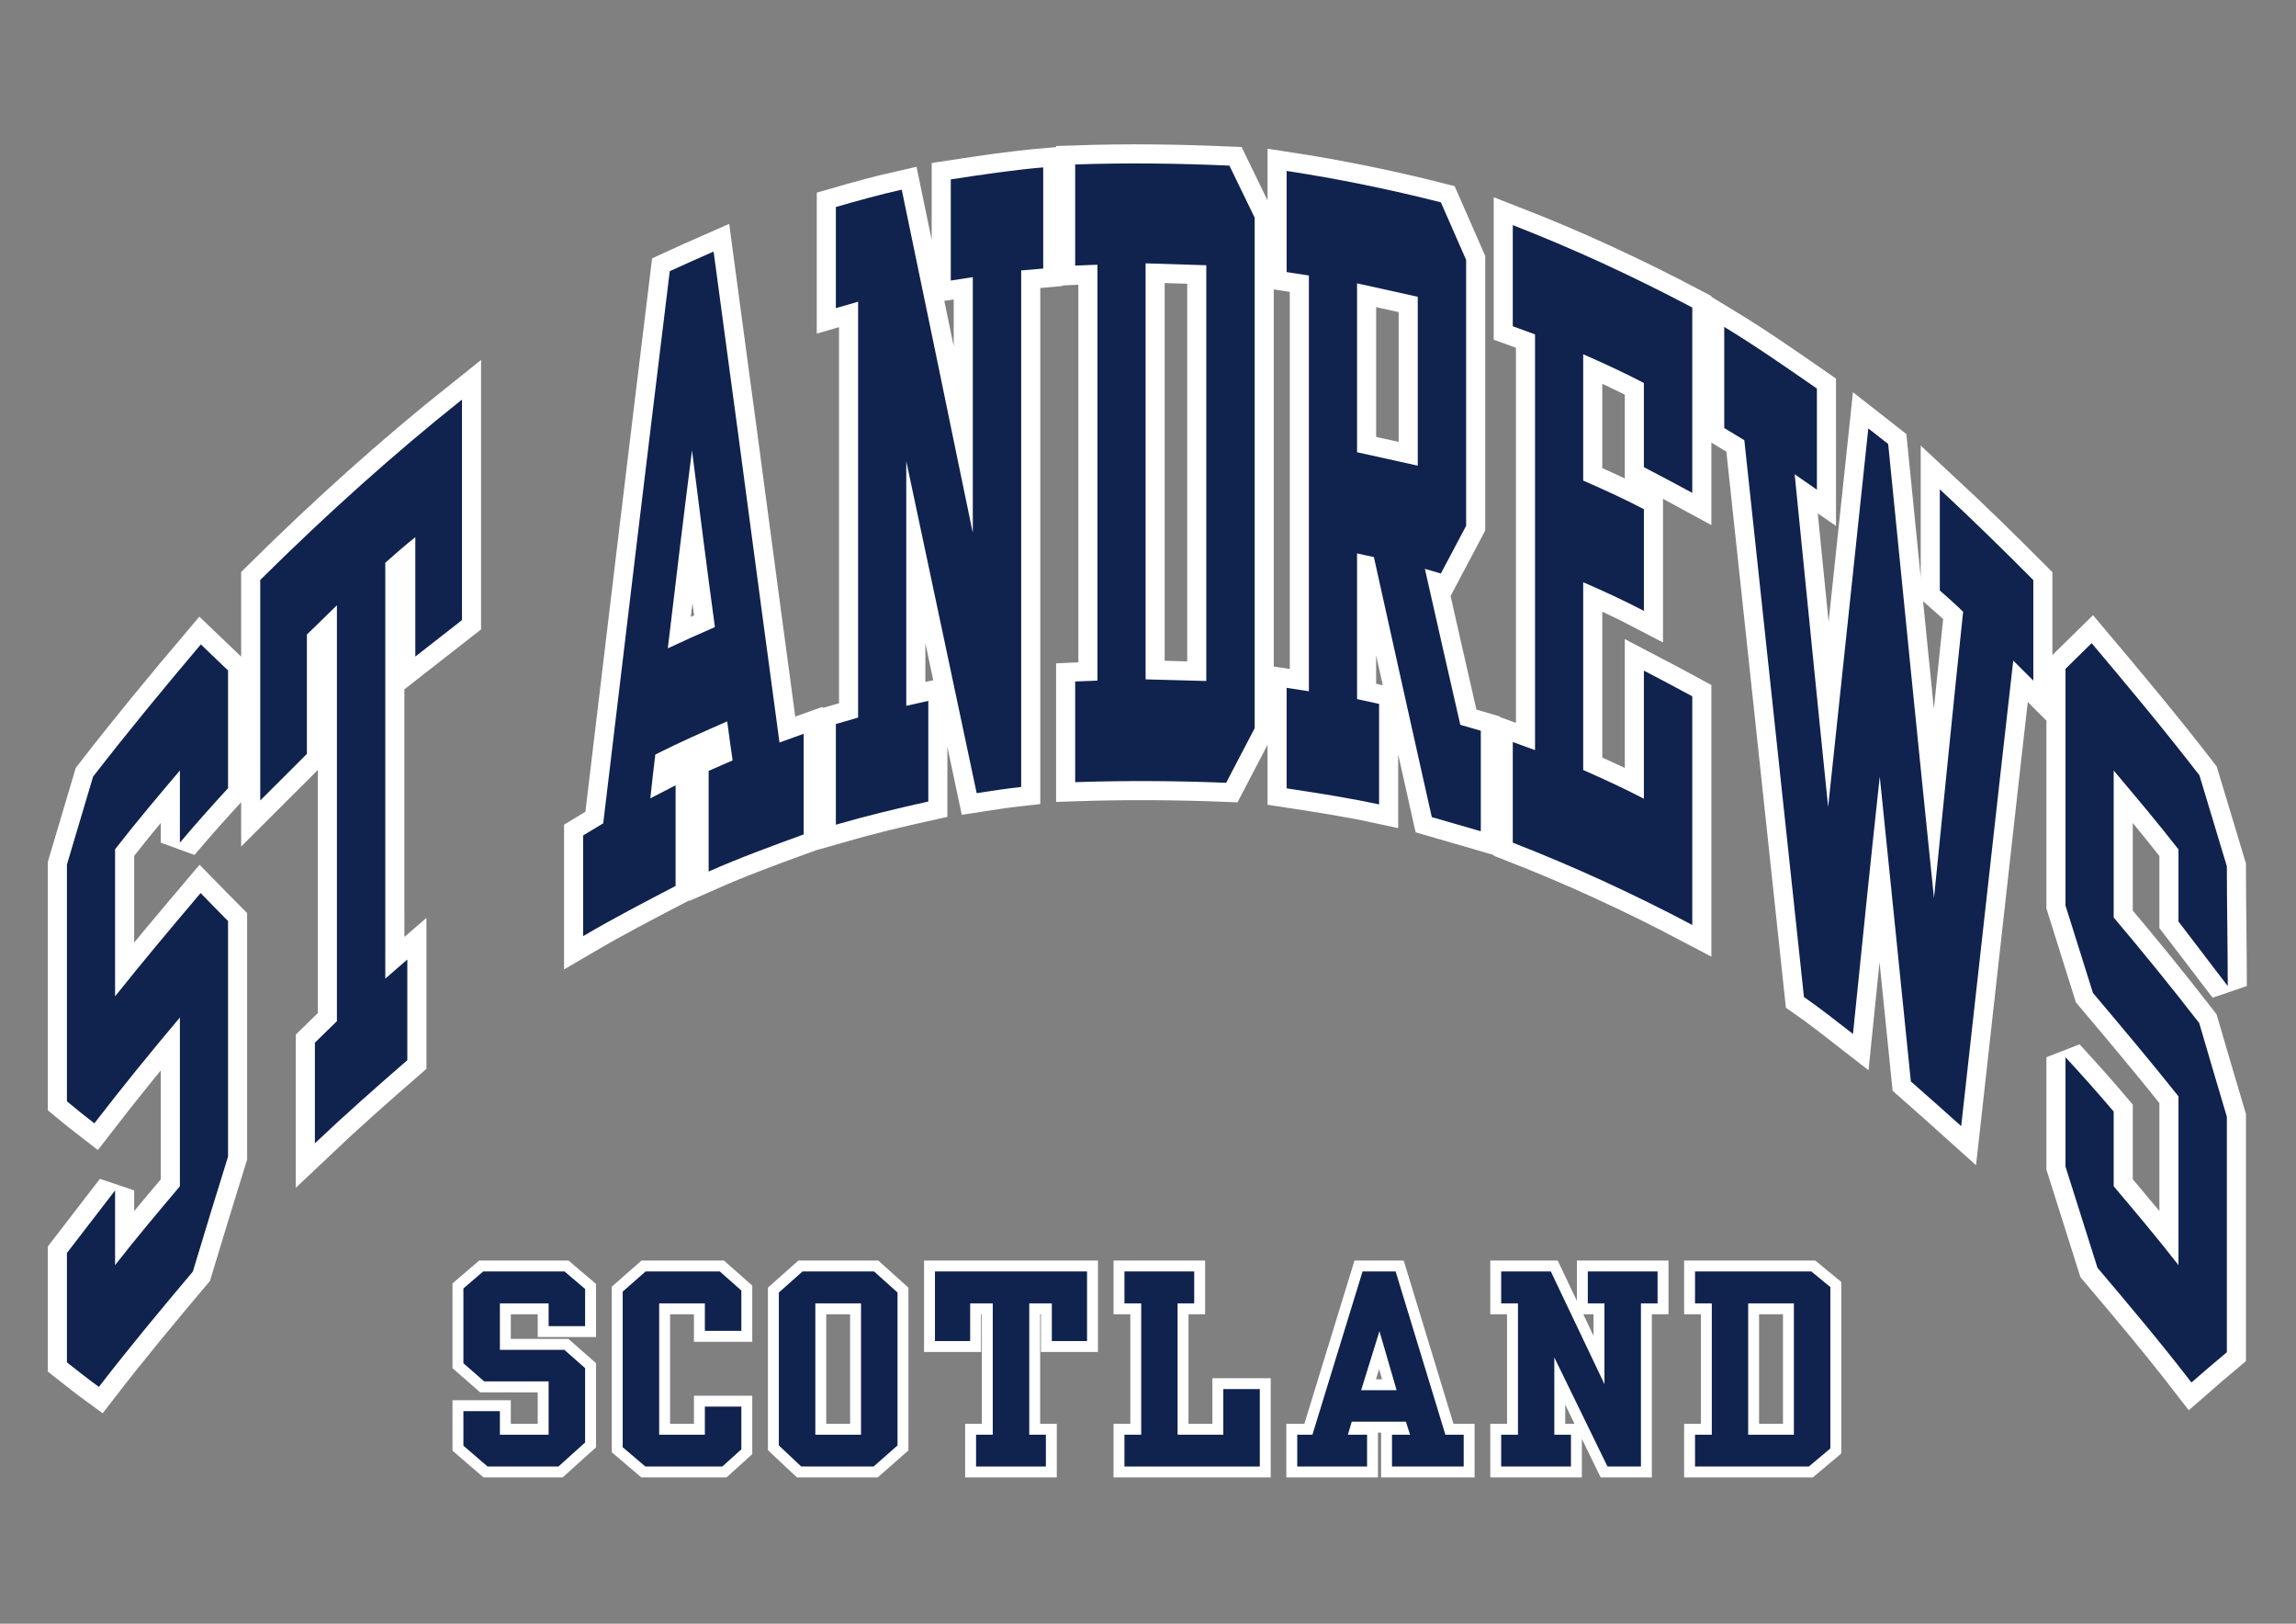 <?xml version="1.0" encoding="UTF-8"?>
<svg xmlns="http://www.w3.org/2000/svg" xmlns:xlink="http://www.w3.org/1999/xlink" width="841.89" height="595.276" viewBox="0 0 841.89 595.276">
<rect x="0" y="0" width="841.89" height="595.276" fill="#808080" stroke="none"/>
<defs>
<clipPath id="clip-0">
<path clip-rule="nonzero" d="M 520 436 L 638 436 L 638 541.648 L 520 541.648 Z M 520 436 "/>
</clipPath>
<clipPath id="clip-1">
<path clip-rule="nonzero" d="M 140 436 L 245 436 L 245 541.648 L 140 541.648 Z M 140 436 "/>
</clipPath>
<clipPath id="clip-2">
<path clip-rule="nonzero" d="M 198 436 L 302 436 L 302 541.648 L 198 541.648 Z M 198 436 "/>
</clipPath>
<clipPath id="clip-3">
<path clip-rule="nonzero" d="M 256 436 L 359 436 L 359 541.648 L 256 541.648 Z M 256 436 "/>
</clipPath>
<clipPath id="clip-4">
<path clip-rule="nonzero" d="M 338 462 L 403 462 L 403 541.648 L 338 541.648 Z M 338 462 "/>
</clipPath>
<clipPath id="clip-5">
<path clip-rule="nonzero" d="M 408 462 L 466 462 L 466 541.648 L 408 541.648 Z M 408 462 "/>
</clipPath>
<clipPath id="clip-6">
<path clip-rule="nonzero" d="M 446 436 L 567 436 L 567 541.648 L 446 541.648 Z M 446 436 "/>
</clipPath>
<clipPath id="clip-7">
<path clip-rule="nonzero" d="M 591 436 L 701 436 L 701 541.648 L 591 541.648 Z M 591 436 "/>
</clipPath>
<clipPath id="clip-8">
<path clip-rule="nonzero" d="M 17.539 52.926 L 823.863 52.926 L 823.863 541.648 L 17.539 541.648 Z M 17.539 52.926 "/>
</clipPath>
</defs>
<g clip-path="url(#clip-0)">
<path fill="none" stroke-width="8" stroke-linecap="butt" stroke-linejoin="miter" stroke="rgb(100%, 100%, 100%)" stroke-opacity="1" stroke-miterlimit="2.613" d="M -0.002 -0 L -0.002 11.664 L 6.147 11.664 L 6.147 59.812 L -0.002 59.812 L -0.002 71.515 L 18.194 71.515 L 37.866 30.203 L 37.866 59.812 L 31.76 59.812 L 31.76 71.515 L 57.346 71.515 L 57.346 59.812 L 51.245 59.812 L 51.245 -0 L 38.979 -0 L 19.479 39.996 L 19.479 11.664 L 25.58 11.664 L 25.58 -0 Z M -0.002 -0 " transform="matrix(1, 0, 0, -1, 550.451, 537.648)"/>
</g>
<path fill-rule="evenodd" fill="rgb(6.27%, 13.64%, 30.566%)" fill-opacity="1" d="M 550.449 537.648 L 550.449 525.984 L 556.598 525.984 L 556.598 477.836 L 550.449 477.836 L 550.449 466.133 L 568.645 466.133 L 588.316 507.445 L 588.316 477.836 L 582.211 477.836 L 582.211 466.133 L 607.797 466.133 L 607.797 477.836 L 601.695 477.836 L 601.695 537.648 L 589.43 537.648 L 569.93 497.652 L 569.93 525.984 L 576.031 525.984 L 576.031 537.648 Z M 550.449 537.648 "/>
<g clip-path="url(#clip-1)">
<path fill="none" stroke-width="8" stroke-linecap="butt" stroke-linejoin="miter" stroke="rgb(100%, 100%, 100%)" stroke-opacity="1" stroke-miterlimit="2.613" d="M -0.002 -0.001 L 7.264 6.229 L 37.08 6.229 L 44.627 -0.204 L 44.627 -13.829 L 31.248 -13.829 L 31.248 -5.474 L 13.381 -5.474 L 13.381 -22.501 L 37.002 -22.501 L 44.627 -29.212 L 44.627 -56.478 L 34.838 -65.286 L 8.861 -65.286 L -0.002 -57.642 L -0.002 -44.978 L 13.381 -44.978 L 13.381 -53.622 L 31.248 -53.622 L 31.248 -34.083 L 7.623 -34.083 L -0.002 -27.415 Z M -0.002 -0.001 " transform="matrix(1, 0, 0, -1, 169.92, 472.362)"/>
</g>
<path fill-rule="evenodd" fill="rgb(6.27%, 13.64%, 30.566%)" fill-opacity="1" d="M 169.918 472.363 L 177.184 466.133 L 207 466.133 L 214.547 472.566 L 214.547 486.191 L 201.168 486.191 L 201.168 477.836 L 183.301 477.836 L 183.301 494.863 L 206.922 494.863 L 214.547 501.574 L 214.547 528.84 L 204.758 537.648 L 178.781 537.648 L 169.918 530.004 L 169.918 517.34 L 183.301 517.34 L 183.301 525.984 L 201.168 525.984 L 201.168 506.445 L 177.543 506.445 L 169.918 499.777 Z M 169.918 472.363 "/>
<g clip-path="url(#clip-2)">
<path fill="none" stroke-width="8" stroke-linecap="butt" stroke-linejoin="miter" stroke="rgb(100%, 100%, 100%)" stroke-opacity="1" stroke-miterlimit="2.613" d="M -0.002 0.001 L 8.409 7.395 L 35.608 7.395 L 43.51 0.399 L 43.51 -14.394 L 30.131 -14.394 L 30.131 -4.308 L 13.377 -4.308 L 13.377 -52.456 L 30.131 -52.456 L 30.131 -42.167 L 43.51 -42.167 L 43.51 -57.808 L 36.53 -64.12 L 8.315 -64.12 L -0.002 -57.038 Z M -0.002 0.001 " transform="matrix(1, 0, 0, -1, 228.326, 473.528)"/>
</g>
<path fill-rule="evenodd" fill="rgb(6.27%, 13.64%, 30.566%)" fill-opacity="1" d="M 228.324 473.527 L 236.734 466.133 L 263.934 466.133 L 271.836 473.129 L 271.836 487.922 L 258.457 487.922 L 258.457 477.836 L 241.703 477.836 L 241.703 525.984 L 258.457 525.984 L 258.457 515.695 L 271.836 515.695 L 271.836 531.336 L 264.855 537.648 L 236.641 537.648 L 228.324 530.566 Z M 228.324 473.527 "/>
<g clip-path="url(#clip-3)">
<path fill="none" stroke-width="8" stroke-linecap="butt" stroke-linejoin="miter" stroke="rgb(100%, 100%, 100%)" stroke-opacity="1" stroke-miterlimit="2.613" d="M 315.719 117.44 L 298.965 117.44 L 298.965 69.292 L 315.719 69.292 Z M 285.586 65.354 L 285.586 121.417 L 294.273 129.143 L 320.5 129.143 L 329.098 121.417 L 329.098 65.354 L 320.328 57.628 L 293.805 57.628 Z M 285.586 65.354 " transform="matrix(1, 0, 0, -1, 0, 595.276)"/>
</g>
<path fill-rule="evenodd" fill="rgb(6.27%, 13.64%, 30.566%)" fill-opacity="1" d="M 315.719 477.836 L 298.965 477.836 L 298.965 525.984 L 315.719 525.984 Z M 285.586 529.922 L 285.586 473.859 L 294.273 466.133 L 320.5 466.133 L 329.098 473.859 L 329.098 529.922 L 320.328 537.648 L 293.805 537.648 Z M 285.586 529.922 "/>
<g clip-path="url(#clip-4)">
<path fill="none" stroke-width="8" stroke-linecap="butt" stroke-linejoin="miter" stroke="rgb(100%, 100%, 100%)" stroke-opacity="1" stroke-miterlimit="2.613" d="M 0 0.001 L 0 25.52 L 55.766 25.52 L 55.766 0.001 L 42.856 0.001 L 42.856 13.817 L 34.574 13.817 L 34.574 -34.331 L 40.672 -34.331 L 40.672 -45.995 L 15.074 -45.995 L 15.074 -34.331 L 21.192 -34.331 L 21.192 13.817 L 12.91 13.817 L 12.91 0.001 Z M 0 0.001 " transform="matrix(1, 0, 0, -1, 342.828, 491.653)"/>
</g>
<path fill-rule="evenodd" fill="rgb(6.27%, 13.64%, 30.566%)" fill-opacity="1" d="M 342.828 491.652 L 342.828 466.133 L 398.594 466.133 L 398.594 491.652 L 385.684 491.652 L 385.684 477.836 L 377.402 477.836 L 377.402 525.984 L 383.5 525.984 L 383.5 537.648 L 357.902 537.648 L 357.902 525.984 L 364.02 525.984 L 364.02 477.836 L 355.738 477.836 L 355.738 491.652 Z M 342.828 491.652 "/>
<g clip-path="url(#clip-5)">
<path fill="none" stroke-width="8" stroke-linecap="butt" stroke-linejoin="miter" stroke="rgb(100%, 100%, 100%)" stroke-opacity="1" stroke-miterlimit="2.613" d="M 0.001 -0.001 L 25.583 -0.001 L 25.583 -11.704 L 19.481 -11.704 L 19.481 -59.852 L 36.251 -59.852 L 36.251 -43.126 L 49.63 -43.126 L 49.63 -71.516 L 0.001 -71.516 L 0.001 -59.852 L 6.149 -59.852 L 6.149 -11.704 L 0.001 -11.704 Z M 0.001 -0.001 " transform="matrix(1, 0, 0, -1, 412.308, 466.132)"/>
</g>
<path fill-rule="evenodd" fill="rgb(6.27%, 13.64%, 30.566%)" fill-opacity="1" d="M 412.309 466.133 L 437.891 466.133 L 437.891 477.836 L 431.789 477.836 L 431.789 525.984 L 448.559 525.984 L 448.559 509.258 L 461.938 509.258 L 461.938 537.648 L 412.309 537.648 L 412.309 525.984 L 418.457 525.984 L 418.457 477.836 L 412.309 477.836 Z M 412.309 466.133 "/>
<g clip-path="url(#clip-6)">
<path fill="none" stroke-width="8" stroke-linecap="butt" stroke-linejoin="miter" stroke="rgb(100%, 100%, 100%)" stroke-opacity="1" stroke-miterlimit="2.613" d="M -0 -0 L -6.715 -21.641 L 6.289 -21.641 Z M -30.149 -37.953 L -24.579 -37.953 L -6.196 21.898 L 5.929 21.898 L 24.171 -37.953 L 30.886 -37.953 L 30.886 -49.617 L 4.597 -49.617 L 4.597 -37.953 L 11.214 -37.953 L 9.695 -33.18 L -10.165 -33.18 L -11.575 -37.953 L -4.547 -37.953 L -4.547 -49.617 L -30.149 -49.617 Z M -30.149 -37.953 " transform="matrix(1, 0, 0, -1, 505.817, 488.031)"/>
</g>
<path fill-rule="evenodd" fill="rgb(6.27%, 13.64%, 30.566%)" fill-opacity="1" d="M 505.816 488.031 L 499.102 509.672 L 512.105 509.672 Z M 475.668 525.984 L 481.238 525.984 L 499.621 466.133 L 511.746 466.133 L 529.988 525.984 L 536.703 525.984 L 536.703 537.648 L 510.414 537.648 L 510.414 525.984 L 517.031 525.984 L 515.512 521.211 L 495.652 521.211 L 494.242 525.984 L 501.27 525.984 L 501.27 537.648 L 475.668 537.648 Z M 475.668 525.984 "/>
<g clip-path="url(#clip-7)">
<path fill="none" stroke-width="8" stroke-linecap="butt" stroke-linejoin="miter" stroke="rgb(100%, 100%, 100%)" stroke-opacity="1" stroke-miterlimit="2.613" d="M 657.777 117.44 L 641.012 117.44 L 641.012 69.292 L 657.777 69.292 Z M 621.527 129.143 L 664.176 129.143 L 671.156 123.393 L 671.156 64.256 L 663.254 57.628 L 621.527 57.628 L 621.527 69.292 L 627.676 69.292 L 627.676 117.44 L 621.527 117.44 Z M 621.527 129.143 " transform="matrix(1, 0, 0, -1, 0, 595.276)"/>
</g>
<path fill-rule="evenodd" fill="rgb(6.27%, 13.64%, 30.566%)" fill-opacity="1" d="M 657.777 477.836 L 641.012 477.836 L 641.012 525.984 L 657.777 525.984 Z M 621.527 466.133 L 664.176 466.133 L 671.156 471.883 L 671.156 531.02 L 663.254 537.648 L 621.527 537.648 L 621.527 525.984 L 627.676 525.984 L 627.676 477.836 L 621.527 477.836 Z M 621.527 466.133 "/>
<path fill="none" stroke-width="14" stroke-linecap="butt" stroke-linejoin="miter" stroke="rgb(100%, 100%, 100%)" stroke-opacity="1" stroke-miterlimit="2.613" d="M -0.001 0.002 L -0.001 80.853 C 24.632 105.263 49.261 127.31 73.972 146.99 C 73.972 133.482 73.972 119.978 73.972 106.564 C 73.972 93.103 73.972 79.599 73.972 66.138 C 68.269 61.681 62.569 57.228 56.866 52.771 L 56.866 96.541 C 53.144 93.615 49.499 90.412 45.855 87.166 C 45.855 61.728 45.855 36.295 45.855 10.908 C 45.855 -14.483 45.859 -39.916 45.859 -65.303 C 48.55 -62.936 51.241 -60.616 53.937 -58.295 L 53.937 -95.194 C 42.609 -105.034 31.284 -115.01 20.038 -125.686 C 20.038 -113.436 20.038 -101.135 20.038 -88.787 C 22.73 -86.19 25.421 -83.545 28.116 -80.897 C 28.116 -55.51 28.116 -30.076 28.116 -4.69 C 28.112 20.701 28.116 46.134 28.116 71.568 C 24.394 67.951 20.749 64.377 17.109 60.849 C 17.109 46.228 17.109 31.654 17.109 17.08 Z M -0.001 0.002 " transform="matrix(1, 0, 0, -1, 95.423, 293.478)"/>
<path fill-rule="evenodd" fill="rgb(6.27%, 13.64%, 30.566%)" fill-opacity="1" d="M 95.422 293.477 L 95.422 212.625 C 120.055 188.215 144.684 166.168 169.395 146.488 C 169.395 159.996 169.395 173.5 169.395 186.914 C 169.395 200.375 169.395 213.879 169.395 227.34 C 163.691 231.797 157.992 236.25 152.289 240.707 L 152.289 196.938 C 148.566 199.863 144.922 203.066 141.277 206.312 C 141.277 231.75 141.277 257.184 141.277 282.57 C 141.277 307.961 141.281 333.395 141.281 358.781 C 143.973 356.414 146.664 354.094 149.359 351.773 L 149.359 388.672 C 138.031 398.512 126.707 408.488 115.461 419.164 C 115.461 406.914 115.461 394.613 115.461 382.266 C 118.152 379.668 120.844 377.023 123.539 374.375 C 123.539 348.988 123.539 323.555 123.539 298.168 C 123.535 272.777 123.539 247.344 123.539 221.91 C 119.816 225.527 116.172 229.102 112.531 232.629 C 112.531 247.25 112.531 261.824 112.531 276.398 Z M 95.422 293.477 "/>
<g clip-path="url(#clip-8)">
<path fill="none" stroke-width="14" stroke-linecap="butt" stroke-linejoin="miter" stroke="rgb(100%, 100%, 100%)" stroke-opacity="1" stroke-miterlimit="2.613" d="M 0 0.001 C 3.168 3.157 6.336 6.267 9.582 9.419 C 22.731 -6.175 35.879 -21.909 49.106 -39.034 C 52.43 -50.128 55.758 -61.218 59.164 -72.405 C 59.164 -86.792 59.488 -101.94 59.488 -116.284 C 53.547 -108.624 47.285 -100.206 41.422 -92.643 C 41.422 -83.823 41.422 -75.003 41.422 -66.186 C 33.5 -56.022 25.582 -46.69 17.664 -37.268 L 17.664 -91.155 C 28.117 -103.55 38.571 -116.358 49.028 -129.862 C 52.352 -141.28 55.758 -152.745 59.164 -164.21 L 59.164 -250.538 C 54.805 -254.206 50.453 -257.874 46.172 -261.632 C 34.692 -246.733 23.207 -233.136 11.723 -219.581 C 7.762 -207.003 3.883 -194.706 0 -182.499 C 0 -169.132 0 -155.764 0 -142.397 C 5.863 -148.757 11.723 -155.3 17.664 -162.307 L 17.664 -189.69 C 25.582 -199.065 33.5 -208.444 41.422 -218.608 C 41.422 -208.304 41.422 -197.952 41.422 -187.651 C 41.422 -177.346 41.422 -167.042 41.422 -156.737 C 30.969 -143.604 20.516 -131.21 10.059 -118.819 C 6.653 -108.05 3.328 -97.421 0 -86.792 C 0 -72.311 0 -57.831 0 -43.397 C 0 -28.964 0 -14.483 0 0.001 Z M -125.137 125.361 C -113.808 118.493 -102.484 110.603 -91.156 102.759 C -91.16 90.368 -91.156 78.021 -91.156 65.673 C -93.929 67.575 -96.625 69.435 -99.316 71.337 C -97.336 51.056 -95.195 30.681 -93.219 10.443 C -91.238 -9.796 -89.097 -30.171 -87.039 -50.636 C -84.586 -27.522 -82.129 -4.409 -79.672 18.704 C -77.215 41.864 -74.762 64.978 -72.308 88.138 C -69.933 86.282 -67.476 84.38 -65.023 82.431 C -62.25 54.72 -59.476 26.966 -56.707 -0.745 C -53.933 -28.452 -51.082 -56.253 -48.23 -84.054 C -46.492 -66.511 -44.668 -48.921 -42.926 -31.378 C -41.183 -13.831 -39.359 3.618 -37.539 20.931 C -40.39 23.716 -43.242 26.224 -46.094 28.728 L -46.094 65.814 C -34.687 55.232 -23.285 44.091 -11.801 32.536 L -11.801 -4.315 L -19.164 3.017 C -22.414 -25.389 -25.586 -53.886 -28.75 -82.292 C -31.922 -110.788 -35.086 -139.241 -38.254 -167.643 C -44.429 -162.073 -50.605 -156.643 -56.707 -151.261 C -58.605 -132.604 -60.504 -113.944 -62.41 -95.241 C -64.308 -76.581 -66.211 -58.065 -68.109 -39.499 C -69.773 -55.233 -71.515 -70.874 -73.101 -86.655 C -74.683 -102.389 -76.347 -118.073 -77.929 -133.854 C -83.953 -129.167 -89.969 -124.432 -95.91 -120.304 C -99.554 -86.28 -103.195 -52.171 -106.84 -18.1 C -110.484 15.966 -114.129 50.079 -117.769 83.821 C -120.226 85.306 -122.679 86.79 -125.133 88.279 C -125.137 100.622 -125.133 112.97 -125.137 125.361 Z M -202.672 -26.827 C -199.98 -27.804 -197.289 -28.776 -194.515 -29.8 C -194.515 -4.409 -194.515 20.978 -194.515 46.411 C -194.515 71.802 -194.515 97.189 -194.515 122.622 C -197.289 123.646 -199.98 124.618 -202.672 125.595 C -202.672 137.939 -202.672 150.286 -202.672 162.677 C -180.734 154.138 -158.793 144.068 -136.855 132.462 L -136.855 64.513 C -142.797 67.763 -148.734 70.872 -154.597 73.935 L -154.597 104.802 C -162.043 108.7 -169.488 112.087 -176.851 115.337 L -176.851 69.017 C -169.488 65.814 -162.043 62.427 -154.597 58.525 L -154.597 21.255 C -162.043 25.157 -169.488 28.544 -176.851 31.747 L -176.851 -37.085 C -169.488 -40.335 -162.043 -43.721 -154.597 -47.62 L -154.597 -0.651 C -148.738 -3.714 -142.797 -6.823 -136.855 -10.073 L -136.855 -93.893 C -158.797 -82.292 -180.734 -72.264 -202.672 -63.725 C -202.672 -51.471 -202.672 -39.175 -202.672 -26.827 Z M -237.519 136.407 C -244.965 138.079 -252.41 139.704 -259.773 141.329 C -259.773 131.025 -259.773 120.673 -259.773 110.368 C -259.773 100.068 -259.773 89.716 -259.773 79.411 C -252.41 77.786 -244.965 76.161 -237.519 74.493 C -237.519 84.798 -237.519 95.146 -237.519 105.45 C -237.519 115.755 -237.519 126.103 -237.519 136.407 Z M -285.594 182.544 C -266.746 179.665 -247.894 175.814 -229.043 171.032 C -225.957 163.978 -222.867 156.923 -219.777 149.915 C -219.781 133.622 -219.777 117.38 -219.777 101.181 C -219.781 84.935 -219.777 68.693 -219.777 52.446 C -222.871 46.599 -225.957 40.798 -229.043 34.946 C -231.027 35.552 -233.004 36.111 -234.906 36.665 C -230.629 17.638 -226.273 -1.44 -221.918 -20.514 C -219.461 -21.214 -216.926 -21.956 -214.394 -22.694 L -214.394 -59.55 C -220.414 -57.784 -226.429 -56.069 -232.371 -54.35 C -235.937 -38.292 -239.578 -22.323 -243.062 -6.499 C -246.547 9.329 -250.113 25.157 -253.597 40.982 C -255.656 41.446 -257.715 41.818 -259.773 42.329 C -259.773 24.552 -259.773 6.728 -259.773 -11.093 C -257.082 -11.694 -254.39 -12.253 -251.695 -12.858 C -251.699 -25.155 -251.695 -37.456 -251.695 -49.71 C -263.023 -47.249 -274.347 -45.53 -285.594 -43.815 C -285.594 -31.561 -285.594 -19.261 -285.594 -6.964 C -282.902 -7.382 -280.211 -7.8 -277.437 -8.218 L -277.437 144.204 C -280.211 144.622 -282.902 145.04 -285.594 145.458 C -285.594 157.806 -285.594 170.15 -285.594 182.544 Z M -315.054 147.966 C -322.504 148.196 -329.945 148.431 -337.312 148.661 C -337.312 123.228 -337.312 97.79 -337.312 72.404 C -337.312 46.97 -337.312 21.536 -337.312 -3.854 C -329.945 -4.038 -322.5 -4.225 -315.054 -4.456 Z M -363.133 184.911 C -344.281 185.56 -325.429 185.325 -306.582 184.493 C -303.496 178.134 -300.406 171.775 -297.316 165.415 L -297.316 -21.768 C -300.801 -28.452 -304.285 -35.089 -307.769 -41.772 C -326.226 -41.03 -344.676 -40.936 -363.133 -41.542 L -363.133 -4.639 C -360.437 -4.503 -357.746 -4.409 -354.972 -4.315 L -354.972 148.15 C -357.746 148.06 -360.437 147.966 -363.133 147.825 Z M -450.883 -57.136 L -450.883 -20.237 C -448.191 -19.448 -445.5 -18.706 -442.726 -17.87 C -442.726 7.517 -442.726 32.954 -442.726 58.341 C -442.726 83.728 -442.726 109.161 -442.726 134.599 C -445.5 133.763 -448.191 133.021 -450.883 132.232 L -450.883 169.314 C -442.887 171.638 -434.808 173.864 -426.726 175.673 C -422.453 154.786 -418.008 133.904 -413.738 113.064 C -409.453 92.134 -405.027 70.919 -400.672 49.849 C -400.672 65.489 -400.672 81.083 -400.672 96.724 C -400.672 112.364 -400.672 127.962 -400.672 143.603 C -403.367 143.185 -406.058 142.767 -408.75 142.349 C -408.75 154.696 -408.75 167.04 -408.75 179.435 C -397.504 181.15 -386.179 182.868 -374.851 183.841 L -374.851 146.759 C -377.547 146.525 -380.238 146.247 -382.929 146.064 L -382.929 -43.304 C -388.398 -43.905 -393.859 -44.745 -399.246 -45.581 C -403.601 -25.155 -407.933 -4.682 -412.234 15.689 C -416.488 35.837 -420.789 56.021 -425.066 76.161 L -425.066 -13.554 C -422.371 -12.948 -419.679 -12.346 -416.988 -11.745 L -416.988 -48.643 C -428.312 -51.147 -439.637 -53.886 -450.883 -57.136 Z M -503.633 80.111 C -505.137 68.04 -506.719 55.927 -508.144 43.861 C -509.57 31.837 -511.078 19.681 -512.504 7.517 C -506.801 10.208 -501.019 12.763 -495.234 15.318 C -496.664 26.083 -498.164 36.806 -499.512 47.665 C -500.855 58.482 -502.285 69.294 -503.633 80.111 Z M -543.551 -61.081 C -541.094 -59.596 -538.637 -58.108 -536.183 -56.624 C -532.144 -22.835 -528.109 10.861 -524.066 44.603 C -520.031 78.251 -515.906 111.993 -511.789 145.782 C -506.484 148.243 -501.097 150.611 -495.711 152.978 C -491.754 123.134 -487.621 93.337 -483.672 63.353 C -479.703 33.189 -475.594 3.111 -471.554 -27.014 C -468.625 -25.944 -465.695 -24.878 -462.683 -23.811 L -462.683 -60.71 C -474.328 -64.932 -485.969 -69.202 -497.531 -74.307 C -497.531 -62.054 -497.531 -49.757 -497.531 -37.409 C -494.605 -36.112 -491.672 -34.811 -488.742 -33.557 C -489.457 -28.823 -490.09 -24.042 -490.722 -19.261 C -499.512 -23.112 -508.304 -26.968 -517.094 -31.425 C -517.73 -36.807 -518.363 -42.19 -518.918 -47.479 C -515.832 -45.901 -512.738 -44.28 -509.652 -42.702 L -509.652 -79.6 C -520.976 -85.495 -532.301 -91.389 -543.547 -97.979 C -543.551 -85.725 -543.547 -73.425 -543.551 -61.081 Z M -732.836 -71.757 C -729.668 -61.081 -726.5 -50.405 -723.254 -39.546 C -710.105 -22.557 -696.961 -6.682 -683.73 8.958 C -680.406 5.802 -677.082 2.599 -673.754 -0.604 C -673.754 -14.991 -673.754 -29.382 -673.754 -43.768 C -679.691 -50.221 -685.554 -56.764 -691.414 -63.725 C -691.418 -54.952 -691.414 -46.089 -691.414 -37.268 C -699.336 -46.6 -707.254 -55.975 -715.176 -66.139 C -715.176 -84.147 -715.176 -102.108 -715.176 -120.069 C -704.719 -106.936 -694.265 -94.546 -683.812 -82.198 C -680.484 -85.585 -677.16 -89.069 -673.754 -92.456 C -673.754 -106.843 -673.754 -121.28 -673.754 -135.667 C -673.754 -150.054 -673.754 -164.444 -673.754 -178.831 C -678.109 -192.8 -682.387 -206.725 -686.664 -220.975 C -698.148 -234.62 -709.633 -248.358 -721.113 -263.257 C -725.074 -260.378 -728.957 -257.315 -732.836 -254.253 L -732.836 -214.151 C -726.976 -206.538 -721.113 -198.975 -715.176 -191.221 C -715.176 -200.366 -715.176 -209.511 -715.176 -218.608 C -707.254 -208.444 -699.336 -199.112 -691.414 -189.69 C -691.418 -179.389 -691.414 -169.085 -691.414 -158.78 C -691.418 -148.475 -691.414 -138.175 -691.414 -127.823 C -701.871 -140.214 -712.324 -153.069 -722.777 -166.624 C -726.183 -164.026 -729.512 -161.288 -732.836 -158.55 Z M -732.836 -71.757 " transform="matrix(1, 0, 0, -1, 757.375, 245.208)"/>
</g>
<path fill-rule="evenodd" fill="rgb(6.27%, 13.64%, 30.566%)" fill-opacity="1" d="M 757.375 245.207 C 760.543 242.051 763.711 238.941 766.957 235.789 C 780.105 251.383 793.254 267.117 806.48 284.242 C 809.805 295.336 813.133 306.426 816.539 317.613 C 816.539 332 816.863 347.148 816.863 361.492 C 810.922 353.832 804.66 345.414 798.797 337.852 C 798.797 329.031 798.797 320.211 798.797 311.395 C 790.875 301.23 782.957 291.898 775.039 282.477 L 775.039 336.363 C 785.492 348.758 795.945 361.566 806.402 375.07 C 809.727 386.488 813.133 397.953 816.539 409.418 L 816.539 495.746 C 812.18 499.414 807.828 503.082 803.547 506.84 C 792.066 491.941 780.582 478.344 769.098 464.789 C 765.137 452.211 761.258 439.914 757.375 427.707 C 757.375 414.34 757.375 400.973 757.375 387.605 C 763.238 393.965 769.098 400.508 775.039 407.516 L 775.039 434.898 C 782.957 444.273 790.875 453.652 798.797 463.816 C 798.797 453.512 798.797 443.16 798.797 432.859 C 798.797 422.555 798.797 412.25 798.797 401.945 C 788.344 388.812 777.891 376.418 767.434 364.027 C 764.027 353.258 760.703 342.629 757.375 332 C 757.375 317.52 757.375 303.039 757.375 288.605 C 757.375 274.172 757.375 259.691 757.375 245.207 M 632.238 119.848 C 643.566 126.715 654.891 134.605 666.219 142.449 C 666.215 154.84 666.219 167.188 666.219 179.535 C 663.445 177.633 660.75 175.773 658.059 173.871 C 660.039 194.152 662.18 214.527 664.156 234.766 C 666.137 255.004 668.277 275.379 670.336 295.844 C 672.789 272.73 675.246 249.617 677.703 226.504 C 680.16 203.344 682.613 180.23 685.066 157.07 C 687.441 158.926 689.898 160.828 692.352 162.777 C 695.125 190.488 697.898 218.242 700.668 245.953 C 703.441 273.66 706.293 301.461 709.145 329.262 C 710.883 311.719 712.707 294.129 714.449 276.586 C 716.191 259.039 718.016 241.59 719.836 224.277 C 716.984 221.492 714.133 218.984 711.281 216.48 L 711.281 179.395 C 722.688 189.977 734.09 201.117 745.574 212.672 L 745.574 249.523 L 738.211 242.191 C 734.961 270.598 731.789 299.094 728.625 327.5 C 725.453 355.996 722.289 384.449 719.121 412.852 C 712.945 407.281 706.77 401.852 700.668 396.469 C 698.77 377.812 696.871 359.152 694.965 340.449 C 693.066 321.789 691.164 303.273 689.266 284.707 C 687.602 300.441 685.859 316.082 684.273 331.863 C 682.691 347.598 681.027 363.281 679.445 379.062 C 673.422 374.375 667.406 369.641 661.465 365.512 C 657.82 331.488 654.18 297.379 650.535 263.309 C 646.891 229.242 643.246 195.129 639.605 161.387 C 637.148 159.902 634.695 158.418 632.242 156.93 C 632.238 144.586 632.242 132.238 632.238 119.848 M 554.703 272.035 C 557.395 273.012 560.086 273.984 562.859 275.008 C 562.859 249.617 562.859 224.23 562.859 198.797 C 562.859 173.406 562.859 148.02 562.859 122.586 C 560.086 121.562 557.395 120.59 554.703 119.613 C 554.703 107.27 554.703 94.922 554.703 82.531 C 576.641 91.07 598.582 101.141 620.52 112.746 L 620.52 180.695 C 614.578 177.445 608.641 174.336 602.777 171.273 L 602.777 140.406 C 595.332 136.508 587.887 133.121 580.523 129.871 L 580.523 176.191 C 587.887 179.395 595.332 182.781 602.777 186.684 L 602.777 223.953 C 595.332 220.051 587.887 216.664 580.523 213.461 L 580.523 282.293 C 587.887 285.543 595.332 288.93 602.777 292.828 L 602.777 245.859 C 608.637 248.922 614.578 252.031 620.52 255.281 L 620.52 339.102 C 598.578 327.5 576.641 317.473 554.703 308.934 C 554.703 296.68 554.703 284.383 554.703 272.035 M 519.855 108.801 C 512.41 107.129 504.965 105.504 497.602 103.879 C 497.602 114.184 497.602 124.535 497.602 134.84 C 497.602 145.141 497.602 155.492 497.602 165.797 C 504.965 167.422 512.41 169.047 519.855 170.715 C 519.855 160.41 519.855 150.062 519.855 139.758 C 519.855 129.453 519.855 119.105 519.855 108.801 M 471.781 62.664 C 490.629 65.543 509.48 69.395 528.332 74.176 C 531.418 81.23 534.508 88.285 537.598 95.293 C 537.594 111.586 537.598 127.828 537.598 144.027 C 537.594 160.273 537.598 176.516 537.598 192.762 C 534.504 198.609 531.418 204.41 528.332 210.262 C 526.348 209.656 524.371 209.098 522.469 208.543 C 526.746 227.57 531.102 246.648 535.457 265.723 C 537.914 266.422 540.449 267.164 542.98 267.902 L 542.98 304.758 C 536.961 302.992 530.945 301.277 525.004 299.559 C 521.438 283.5 517.797 267.531 514.312 251.707 C 510.828 235.879 507.262 220.051 503.777 204.227 C 501.719 203.762 499.66 203.391 497.602 202.879 C 497.602 220.656 497.602 238.48 497.602 256.301 C 500.293 256.902 502.984 257.461 505.68 258.066 C 505.676 270.363 505.68 282.664 505.68 294.918 C 494.352 292.457 483.027 290.738 471.781 289.023 C 471.781 276.77 471.781 264.469 471.781 252.172 C 474.473 252.59 477.164 253.008 479.938 253.426 L 479.938 101.004 C 477.164 100.586 474.473 100.168 471.781 99.75 C 471.781 87.402 471.781 75.059 471.781 62.664 M 442.32 97.242 C 434.871 97.012 427.43 96.777 420.062 96.547 C 420.062 121.98 420.062 147.418 420.062 172.805 C 420.062 198.238 420.062 223.672 420.062 249.062 C 427.43 249.246 434.875 249.434 442.32 249.664 Z M 394.242 60.297 C 413.094 59.648 431.945 59.883 450.793 60.715 C 453.879 67.074 456.969 73.434 460.059 79.793 L 460.059 266.977 C 456.574 273.66 453.09 280.297 449.605 286.98 C 431.148 286.238 412.699 286.145 394.242 286.75 L 394.242 249.848 C 396.938 249.711 399.629 249.617 402.402 249.523 L 402.402 97.059 C 399.629 97.148 396.938 97.242 394.242 97.383 Z M 306.492 302.344 L 306.492 265.445 C 309.184 264.656 311.875 263.914 314.648 263.078 C 314.648 237.691 314.648 212.254 314.648 186.867 C 314.648 161.48 314.648 136.047 314.648 110.609 C 311.875 111.445 309.184 112.188 306.492 112.977 L 306.492 75.895 C 314.488 73.57 322.566 71.344 330.648 69.535 C 334.922 90.422 339.367 111.305 343.637 132.145 C 347.922 153.074 352.348 174.289 356.703 195.359 C 356.703 179.719 356.703 164.125 356.703 148.484 C 356.703 132.844 356.703 117.246 356.703 101.605 C 354.008 102.023 351.316 102.441 348.625 102.859 C 348.625 90.512 348.625 78.168 348.625 65.773 C 359.871 64.059 371.195 62.34 382.523 61.367 L 382.523 98.449 C 379.828 98.684 377.137 98.961 374.445 99.145 L 374.445 288.512 C 368.977 289.113 363.516 289.953 358.129 290.789 C 353.773 270.363 349.441 249.891 345.141 229.52 C 340.887 209.371 336.586 189.188 332.309 169.047 L 332.309 258.762 C 335.004 258.156 337.695 257.555 340.387 256.953 L 340.387 293.852 C 329.062 296.355 317.738 299.094 306.492 302.344 M 253.742 165.098 C 252.238 177.168 250.656 189.281 249.23 201.348 C 247.805 213.371 246.297 225.527 244.871 237.691 C 250.574 235 256.355 232.445 262.141 229.891 C 260.711 219.125 259.211 208.402 257.863 197.543 C 256.52 186.727 255.09 175.914 253.742 165.098 M 213.824 306.289 C 216.281 304.805 218.738 303.316 221.191 301.832 C 225.23 268.043 229.266 234.348 233.309 200.605 C 237.344 166.957 241.469 133.215 245.586 99.426 C 250.891 96.965 256.277 94.598 261.664 92.23 C 265.621 122.074 269.754 151.871 273.703 181.855 C 277.672 212.02 281.781 242.098 285.82 272.223 C 288.75 271.152 291.68 270.086 294.691 269.02 L 294.691 305.918 C 283.047 310.141 271.406 314.41 259.844 319.516 C 259.844 307.262 259.844 294.965 259.844 282.617 C 262.77 281.32 265.703 280.02 268.633 278.766 C 267.918 274.031 267.285 269.25 266.652 264.469 C 257.863 268.32 249.07 272.176 240.281 276.633 C 239.645 282.016 239.012 287.398 238.457 292.688 C 241.543 291.109 244.637 289.488 247.723 287.91 L 247.723 324.809 C 236.398 330.703 225.074 336.598 213.828 343.188 C 213.824 330.934 213.828 318.633 213.824 306.289 M 24.539 316.965 C 27.707 306.289 30.875 295.613 34.121 284.754 C 47.27 267.766 60.414 251.891 73.645 236.25 C 76.969 239.406 80.293 242.609 83.621 245.812 C 83.621 260.199 83.621 274.59 83.621 288.977 C 77.684 295.43 71.82 301.973 65.961 308.934 C 65.957 300.16 65.961 291.297 65.961 282.477 C 58.039 291.809 50.121 301.184 42.199 311.348 C 42.199 329.355 42.199 347.316 42.199 365.277 C 52.656 352.145 63.109 339.754 73.562 327.406 C 76.891 330.793 80.215 334.277 83.621 337.664 C 83.621 352.051 83.621 366.488 83.621 380.875 C 83.621 395.262 83.621 409.652 83.621 424.039 C 79.266 438.008 74.988 451.934 70.711 466.184 C 59.227 479.828 47.742 493.566 36.262 508.465 C 32.301 505.586 28.418 502.523 24.539 499.461 L 24.539 459.359 C 30.398 451.746 36.262 444.184 42.199 436.43 C 42.199 445.574 42.199 454.719 42.199 463.816 C 50.121 453.652 58.039 444.32 65.961 434.898 C 65.957 424.598 65.961 414.293 65.961 403.988 C 65.957 393.684 65.961 383.383 65.961 373.031 C 55.504 385.422 45.051 398.277 34.598 411.832 C 31.191 409.234 27.863 406.496 24.539 403.758 Z M 24.539 316.965 "/>
</svg>
